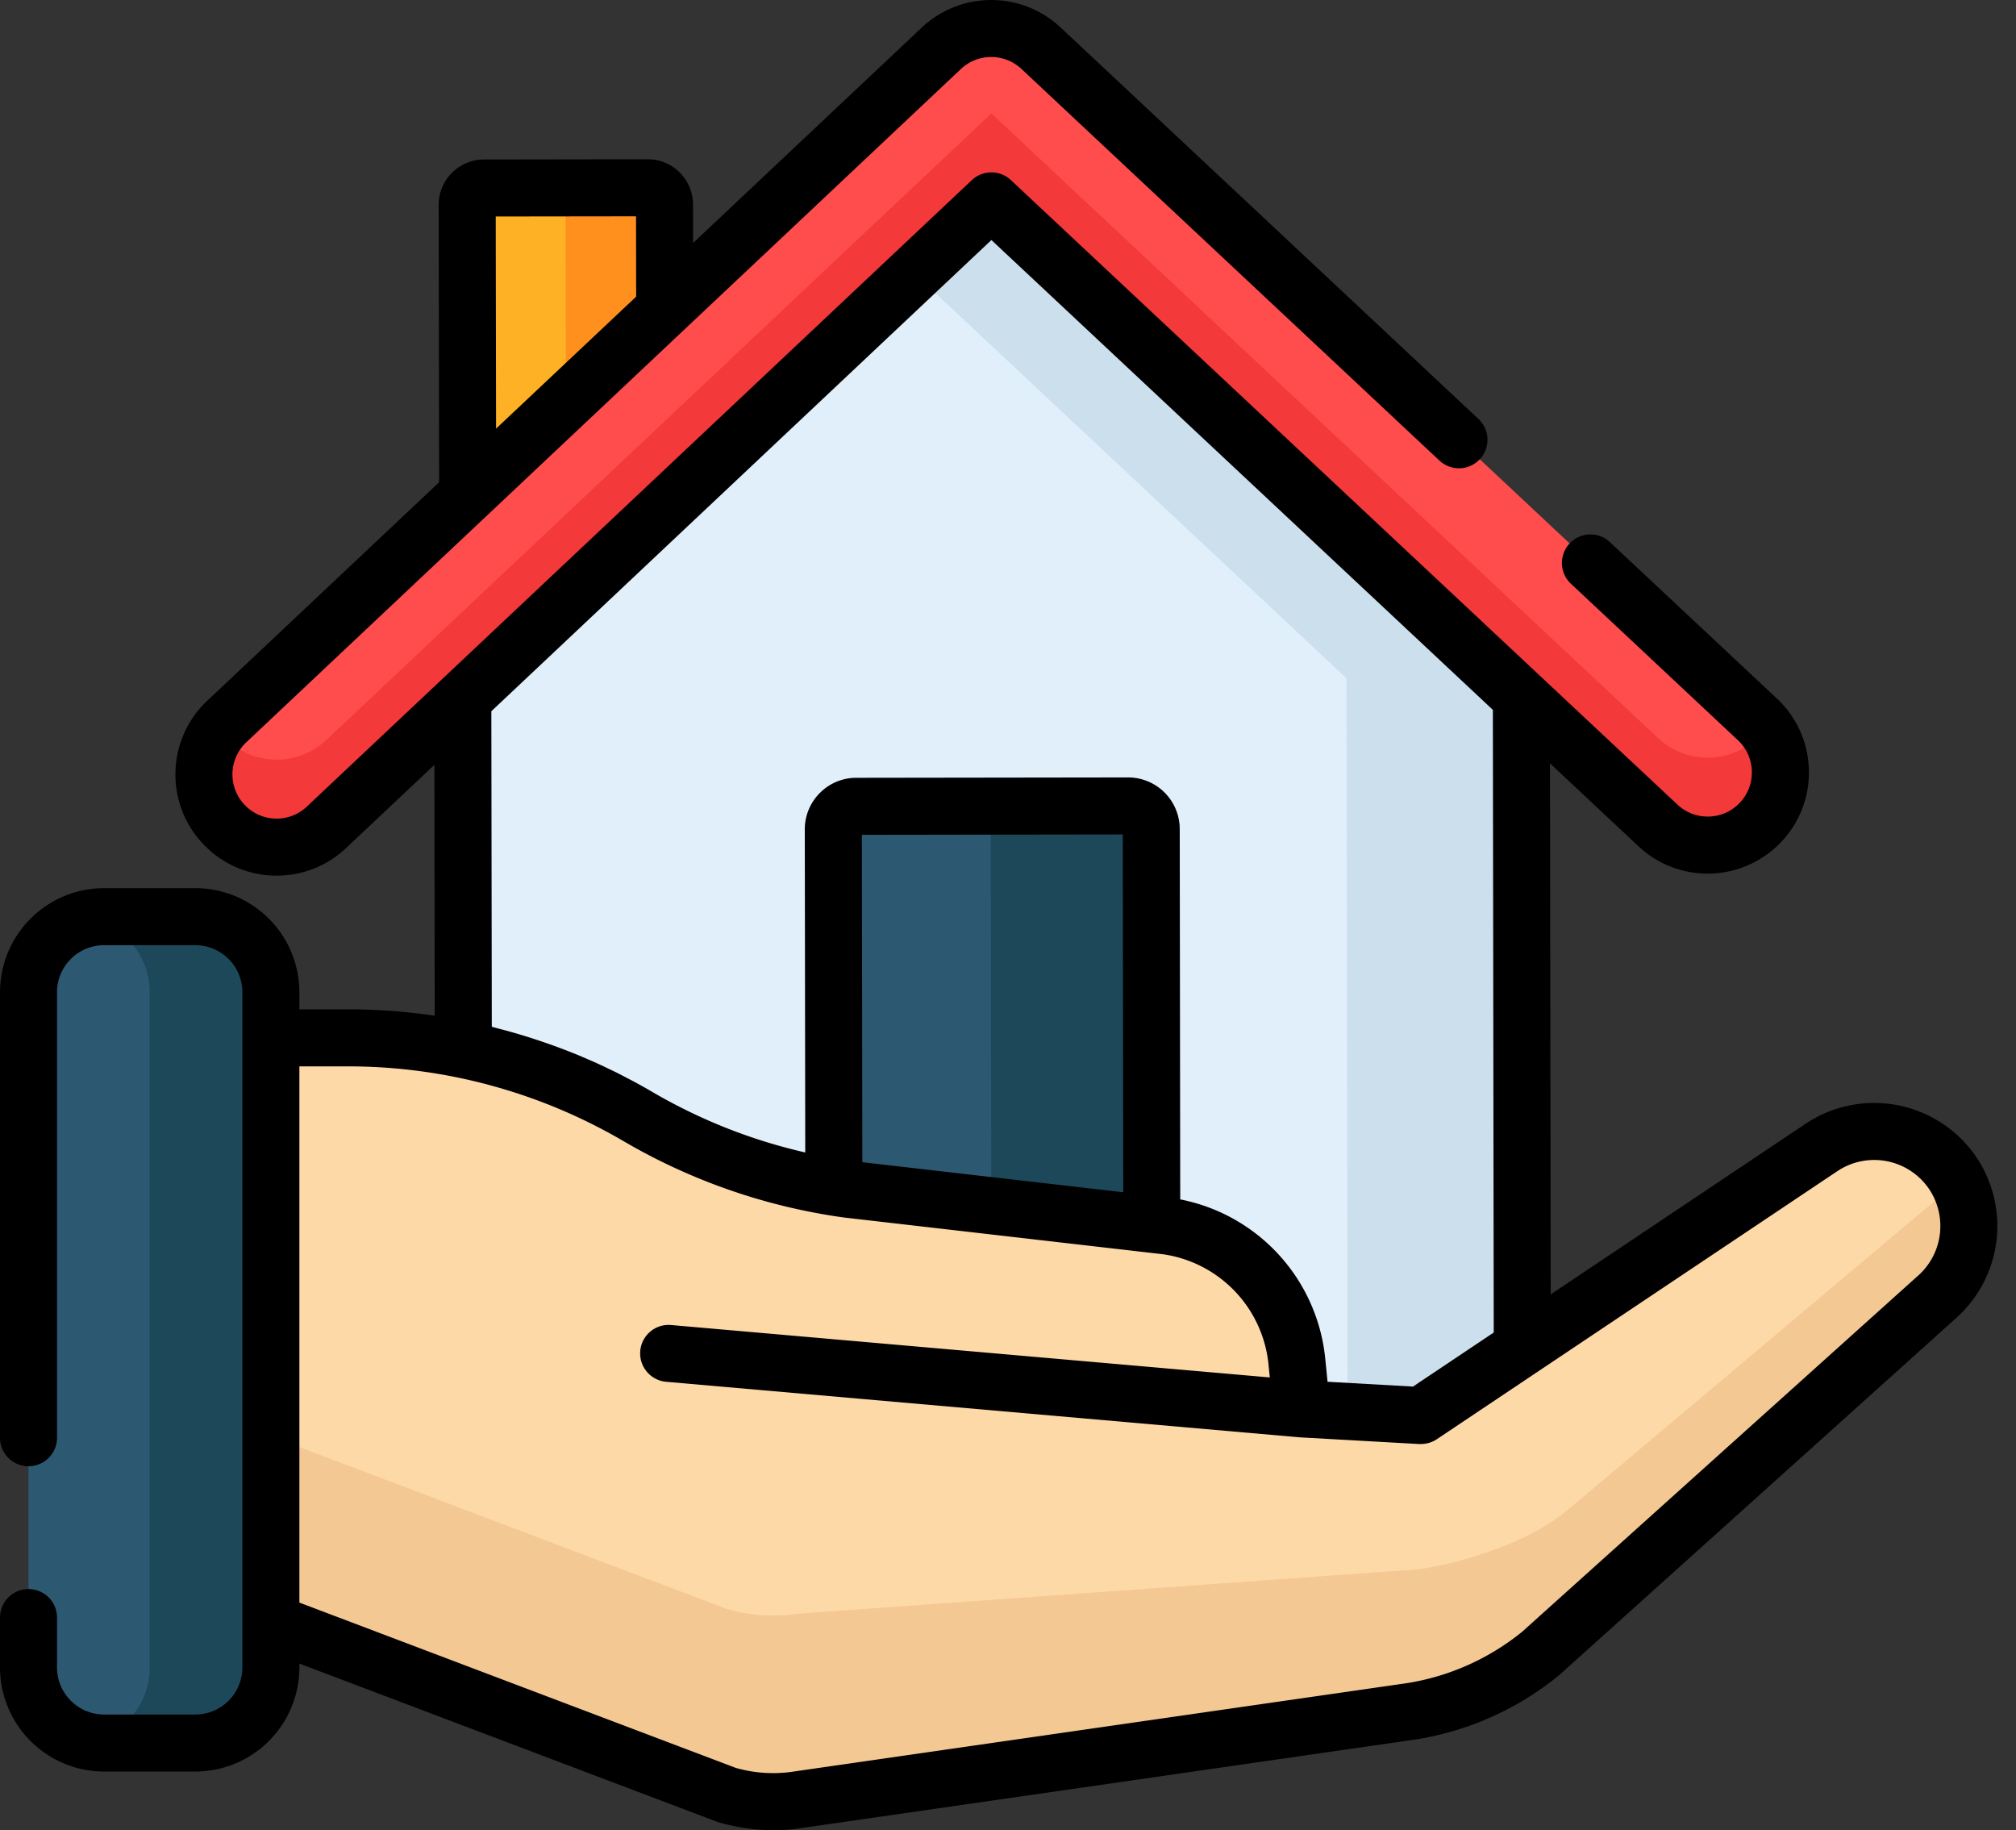 <svg width="65" height="59" fill="none" xmlns="http://www.w3.org/2000/svg"><rect width="100%" height="100%" fill="#333333" stroke="none"/><path d="m21.442 17.317-6.362.01-.017-10.722a.543.543 0 0 1 .542-.544l5.276-.008a.543.543 0 0 1 .544.543l.017 10.721Z" fill="#FFB125"/><path d="M21.425 6.596a.543.543 0 0 0-.544-.543l-3.145.005a.542.542 0 0 1 .5.538l.017 10.721-3.172.005v.004l6.362-.009-.018-10.721Z" fill="#FF901D"/><path d="M31.963 5.86 14.921 21.913l.034 24.407a1.166 1.166 0 0 0 1.167 1.164l31.798-.045a1.166 1.166 0 0 0 1.164-1.167l-.034-24.407L31.963 5.86Z" fill="#E1EFFB"/><path d="M49.05 21.866 31.965 5.86l-2.81 2.648 14.26 13.36.035 24.406a1.166 1.166 0 0 1-1.164 1.167h5.636a1.166 1.166 0 0 0 1.164-1.167l-.034-24.407Z" fill="#CCDFED"/><path d="M55.063 27.244a2.336 2.336 0 0 1-1.606-.633L31.964 6.476 10.526 26.671a2.344 2.344 0 1 1-3.214-3.412l23.04-21.704c.9-.849 2.306-.85 3.21-.005l23.1 21.64a2.343 2.343 0 0 1-1.6 4.054Z" fill="#FF4C4C"/><path d="M56.77 23.684a2.337 2.337 0 0 1-1.707.741 2.336 2.336 0 0 1-1.605-.633L31.964 3.657 10.527 23.852a2.344 2.344 0 0 1-3.478-.295 2.342 2.342 0 0 0 3.478 3.114L31.964 6.476l21.494 20.135a2.336 2.336 0 0 0 2.535.44 2.343 2.343 0 0 0 .937-3.558c-.05.066-.103.13-.16.191Z" fill="#F33939"/><path d="m36.372 25.98-8.761.012a.744.744 0 0 0-.743.745l.029 20.733 10.25-.015-.03-20.732a.744.744 0 0 0-.745-.743Z" fill="#2D5871"/><path d="M37.117 26.723a.744.744 0 0 0-.745-.743l-4.95.007a.745.745 0 0 1 .522.71l.029 20.766 5.173-.008-.029-20.732Z" fill="#1D4859"/><path d="m58.727 36.99-12.913 8.643-3.848-.216-.151-1.515a4.917 4.917 0 0 0-4.204-4.382L27.3 38.333a18.484 18.484 0 0 1-6.743-2.347 18.48 18.48 0 0 0-9.331-2.529H3.792v16.97l19.648 7.44a5.33 5.33 0 0 0 2.284.152l.014-.002 19.781-2.852a8.752 8.752 0 0 0 4.153-1.86l12.785-11.498a3.053 3.053 0 0 0-3.73-4.817Z" fill="#FED9A8"/><path d="M63.122 38.089 50.485 48.726c-1.196.975-3.184 1.617-4.707 1.86l-20.04 1.433a5.35 5.35 0 0 1-2.298-.15L3.792 44.43v5.998l19.648 7.44a5.626 5.626 0 0 0 1.423.212c.293.005.586-.016.875-.062l19.781-2.851a8.763 8.763 0 0 0 4.153-1.86l12.785-11.5a3.052 3.052 0 0 0 .665-3.717Z" fill="#F4C892"/><path d="M6.297 56.19H3.356a2.436 2.436 0 0 1-2.437-2.436V31.987a2.437 2.437 0 0 1 2.437-2.437h2.941a2.437 2.437 0 0 1 2.437 2.437v21.767a2.436 2.436 0 0 1-2.437 2.437Z" fill="#2D5871"/><path d="M6.297 29.55H3.356c-.166 0-.327.017-.483.049a2.437 2.437 0 0 1 1.953 2.388v21.767c0 1.18-.839 2.164-1.953 2.389.156.031.317.048.483.048h2.941a2.436 2.436 0 0 0 2.437-2.437V31.987a2.437 2.437 0 0 0-2.437-2.437Z" fill="#1D4859"/><path d="M63.713 37.29a3.98 3.98 0 0 0-5.497-1.063l-8.218 5.5-.024-17.12 2.855 2.675a3.25 3.25 0 0 0 2.23.881h.005a3.274 3.274 0 0 0 2.377-1.032 3.242 3.242 0 0 0 .88-2.337 3.242 3.242 0 0 0-1.03-2.275l-5.414-5.07a.92.92 0 0 0-1.257 1.341l5.413 5.071a1.415 1.415 0 0 1 .45.993 1.414 1.414 0 0 1-.384 1.02 1.41 1.41 0 0 1-1.038.45h-.002c-.363 0-.708-.136-.973-.384l-4.406-4.127L32.592 5.805a.92.92 0 0 0-1.258.002L14.29 21.861l-4.395 4.14a1.417 1.417 0 0 1-1.019.388 1.413 1.413 0 0 1-.994-.448 1.414 1.414 0 0 1-.387-1.019 1.415 1.415 0 0 1 .447-.994l23.04-21.704a1.426 1.426 0 0 1 1.95-.003l13.48 12.628a.92.92 0 0 0 1.547-.701.92.92 0 0 0-.29-.641L34.19.88a3.268 3.268 0 0 0-4.468.006l-7.376 6.948-.002-1.24a1.453 1.453 0 0 0-.43-1.033 1.453 1.453 0 0 0-1.032-.427h-.002l-5.276.008a1.453 1.453 0 0 0-1.033.43 1.453 1.453 0 0 0-.427 1.034l.014 8.941-7.476 7.043a3.241 3.241 0 0 0-1.024 2.278 3.24 3.24 0 0 0 .887 2.334 3.24 3.24 0 0 0 2.377 1.026c.835 0 1.625-.313 2.235-.888l2.849-2.684.01 8.087a19.369 19.369 0 0 0-2.79-.205H9.653v-.551a3.36 3.36 0 0 0-3.356-3.356H3.356A3.36 3.36 0 0 0 0 31.987V46.39a.92.92 0 0 0 1.838 0V31.987c0-.837.681-1.517 1.518-1.517h2.941c.837 0 1.518.68 1.518 1.517v21.767a1.52 1.52 0 0 1-1.518 1.518H3.356a1.52 1.52 0 0 1-1.518-1.518v-1.608a.919.919 0 1 0-1.838 0v1.608a3.36 3.36 0 0 0 3.356 3.356h2.941a3.36 3.36 0 0 0 3.356-3.356v-.125l13.461 5.098c.025.01.05.018.076.025.585.165 1.17.248 1.748.248a5.9 5.9 0 0 0 .93-.073l19.782-2.852.014-.002a9.685 9.685 0 0 0 4.622-2.084l12.78-11.495a3.98 3.98 0 0 0 .647-5.204ZM20.507 6.973l.004 2.59-4.517 4.255-.011-6.839 4.524-.006ZM15.856 33.1l-.014-10.172 16.123-15.19 16.168 15.146.028 20.073-2.603 1.742-2.755-.155-.073-.732a5.82 5.82 0 0 0-4.677-5.147l-.016-11.942a1.666 1.666 0 0 0-1.664-1.661h-.002l-8.761.012a1.65 1.65 0 0 0-1.176.489 1.654 1.654 0 0 0-.486 1.177l.015 10.412a17.47 17.47 0 0 1-4.942-1.958 19.067 19.067 0 0 0-.585-.328c-.077-.042-.155-.08-.232-.121-.12-.063-.24-.126-.36-.186l-.291-.139c-.103-.049-.206-.098-.31-.145a15.352 15.352 0 0 0-.319-.14l-.292-.125a20.747 20.747 0 0 0-1.918-.675 19.655 19.655 0 0 0-.678-.186c-.06-.016-.12-.034-.18-.049Zm11.931-6.188L36.2 26.9l.016 11.535-7.689-.885-.724-.084-.015-10.554Zm34.055 14.212L49.074 52.606a7.843 7.843 0 0 1-3.693 1.651l-19.774 2.85-.012.002-.014.002a4.38 4.38 0 0 1-1.854-.118l-14.074-5.33V34.377h1.573a17.551 17.551 0 0 1 4.584.61l.041.012c.158.043.316.089.473.136l.085.026c.167.052.334.106.5.162l.05.018a17.556 17.556 0 0 1 2.073.868l.055.027c.155.078.309.158.461.24.03.015.058.031.087.047.153.084.307.169.458.258a19.311 19.311 0 0 0 7.102 2.466l10.298 1.186a3.986 3.986 0 0 1 3.407 3.561l.041.411-19.302-1.69a.918.918 0 0 0-.996.835.92.92 0 0 0 .836.995l20.406 1.789h.015l.014.002 3.849.216a.89.89 0 0 0 .051 0l.054-.003c.02-.001.041-.002.062-.005a.891.891 0 0 0 .08-.015c.02-.004.04-.007.058-.013.03-.008.058-.02.087-.031l.046-.018a.92.92 0 0 0 .124-.07l3.267-2.186 9.648-6.456a2.138 2.138 0 0 1 2.953.57 2.14 2.14 0 0 1-.351 2.8Z" fill="#000"/></svg>